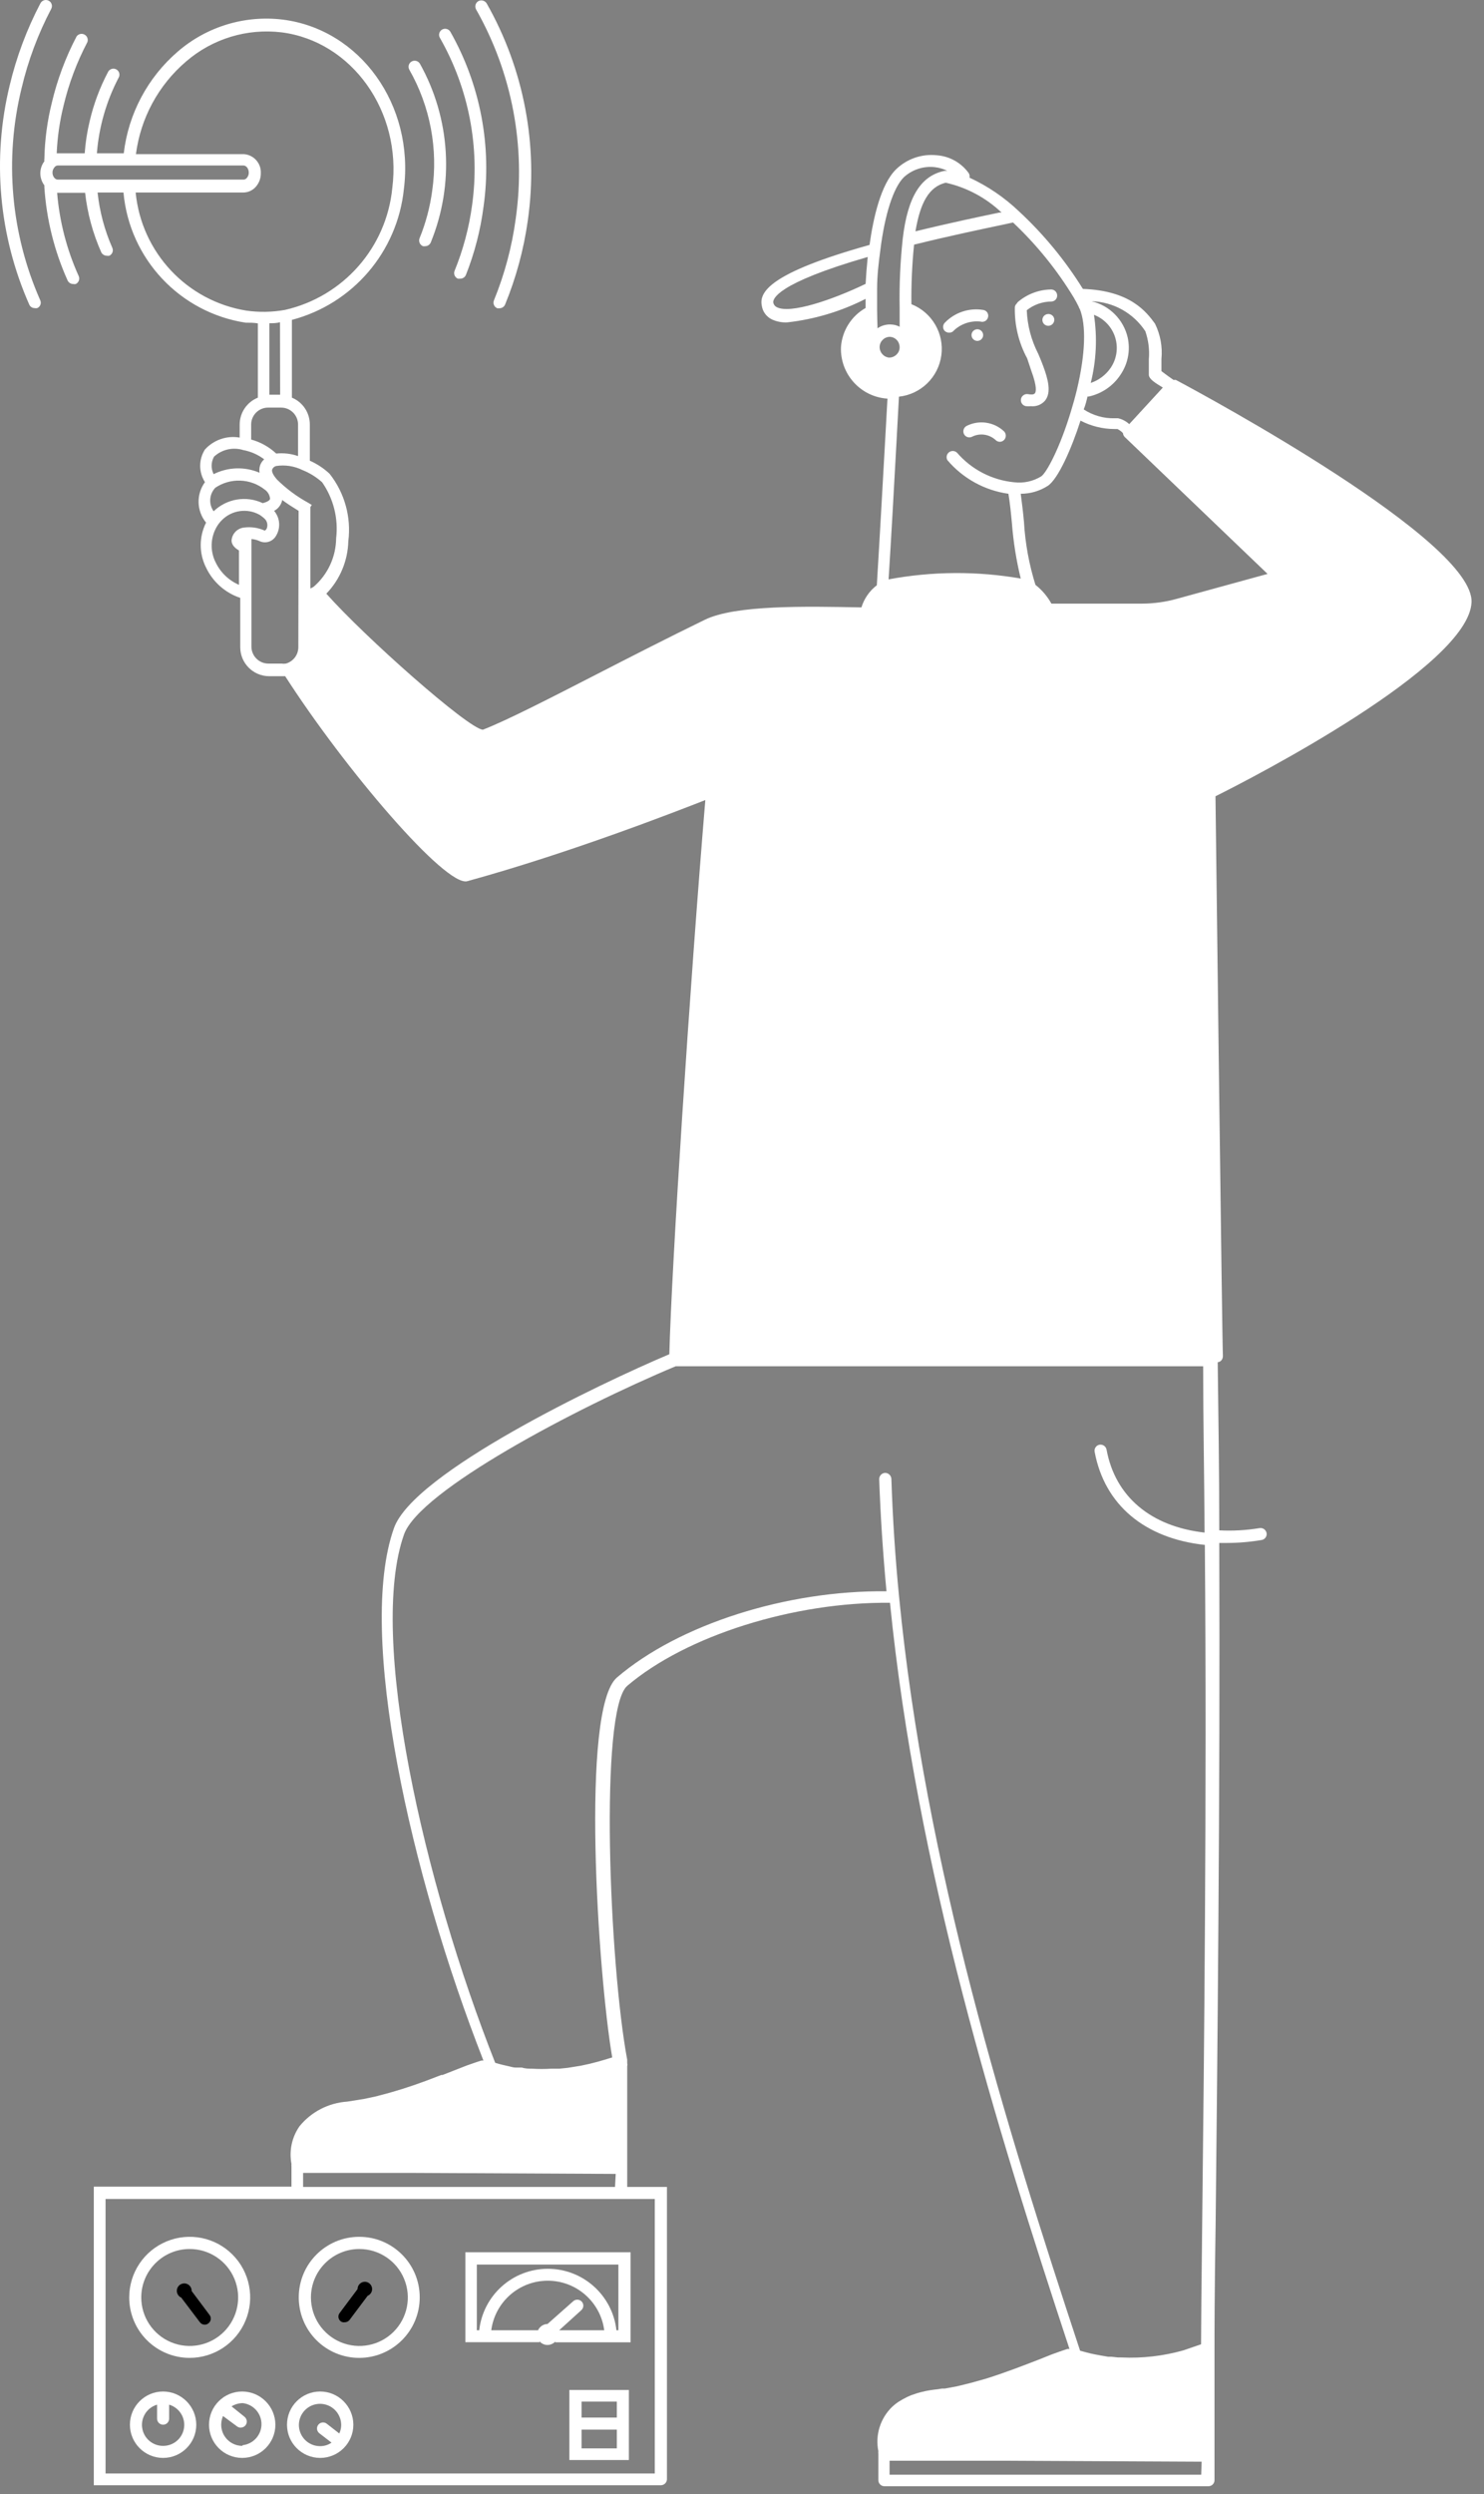 <?xml version="1.0" encoding="UTF-8"?>
<svg width="106px" height="178px" viewBox="0 0 106 178" version="1.1" xmlns="http://www.w3.org/2000/svg" xmlns:xlink="http://www.w3.org/1999/xlink">
    <rect x="0" y="0" width="106" height="178" fill="#808080" stroke="none"/>
    <!-- Generator: Sketch 53.1 (72631) - https://sketchapp.com -->
    <title>Group 2</title>
    <desc>Created with Sketch.</desc>
    <g id="Page-1" stroke="none" stroke-width="1" fill="none" fill-rule="evenodd">
        <g id="Group-2" fill-rule="nonzero">
            <path d="M69.9,24.32 C70.045,24.288 70.161,24.181 70.206,24.039 C70.25,23.898 70.216,23.744 70.116,23.634 C70.016,23.525 69.865,23.478 69.72,23.51 C69.576,23.542 69.459,23.649 69.414,23.79 C69.37,23.932 69.404,24.086 69.504,24.195 C69.605,24.305 69.756,24.352 69.9,24.32 L69.9,24.32 Z" id="Path" fill="#FFFFFF"></path>
            <path d="M74.8,22.42 C74.649,22.448 74.526,22.556 74.478,22.701 C74.429,22.847 74.465,23.007 74.569,23.12 C74.674,23.232 74.832,23.278 74.98,23.24 C75.203,23.185 75.344,22.965 75.3,22.74 C75.25,22.514 75.027,22.37 74.8,22.42 L74.8,22.42 Z" id="Path" fill="#FFFFFF"></path>
            <path d="M24.62,165.74 C24.757,165.742 24.887,165.679 24.97,165.57 L26.26,163.85 L26.26,163.85 C26.501,163.75 26.63,163.486 26.562,163.235 C26.494,162.983 26.251,162.82 25.992,162.854 C25.733,162.889 25.54,163.109 25.54,163.37 L24.26,165.08 C24.19,165.171 24.16,165.286 24.177,165.399 C24.194,165.512 24.257,165.614 24.35,165.68 C24.429,165.733 24.526,165.755 24.62,165.74 L24.62,165.74 Z" id="Path" fill="#000000"></path>
            <path d="M12.97,164.01 L12.97,164.01 L14.28,165.74 C14.36,165.848 14.486,165.911 14.62,165.91 C14.715,165.913 14.807,165.881 14.88,165.82 C14.974,165.754 15.036,165.652 15.053,165.539 C15.07,165.426 15.04,165.311 14.97,165.22 L13.69,163.51 C13.698,163.24 13.502,163.008 13.235,162.97 C12.968,162.933 12.715,163.101 12.647,163.362 C12.58,163.623 12.719,163.893 12.97,163.99 L12.97,164.01 Z" id="Path" fill="#000000"></path>
            <path d="M30.87,13.62 C30.715,14.78 30.412,15.916 29.97,17 C29.881,17.224 29.988,17.478 30.21,17.57 C30.263,17.579 30.317,17.579 30.37,17.57 C30.546,17.57 30.705,17.463 30.77,17.3 C32.466,13.15 32.179,8.453 29.99,4.54 C29.865,4.34 29.605,4.274 29.4,4.39 C29.3,4.447 29.227,4.541 29.197,4.652 C29.167,4.762 29.183,4.881 29.24,4.98 C30.73,7.598 31.304,10.639 30.87,13.62 Z" id="Path" fill="#FFFFFF"></path>
            <path d="M33.72,14.65 C33.502,16.256 33.082,17.829 32.47,19.33 C32.428,19.436 32.429,19.555 32.474,19.66 C32.519,19.765 32.604,19.848 32.71,19.89 L32.87,19.89 C33.049,19.892 33.211,19.785 33.28,19.62 C33.901,18.052 34.324,16.413 34.54,14.74 C35.146,10.436 34.313,6.052 32.17,2.27 C32.051,2.063 31.787,1.991 31.58,2.11 C31.373,2.229 31.301,2.493 31.42,2.7 C33.487,6.319 34.296,10.522 33.72,14.65 L33.72,14.65 Z" id="Path" fill="#FFFFFF"></path>
            <path d="M36.84,15.59 C36.571,17.598 36.047,19.564 35.28,21.44 C35.238,21.546 35.239,21.665 35.284,21.77 C35.329,21.875 35.414,21.958 35.52,22 C35.573,22.009 35.627,22.009 35.68,22 C35.856,22 36.015,21.893 36.08,21.73 C36.868,19.809 37.412,17.796 37.7,15.74 C38.464,10.39 37.43,4.938 34.76,0.24 C34.636,0.041 34.378,-0.029 34.17,0.08 C33.961,0.202 33.889,0.47 34.01,0.68 C36.575,5.201 37.57,10.444 36.84,15.59 Z" id="Path" fill="#FFFFFF"></path>
            <path d="M1.54,6.3 C2.005,4.328 2.717,2.423 3.66,0.63 C3.77,0.42 3.69,0.161 3.48,0.05 C3.267,-0.061 3.005,0.019 2.89,0.23 C1.915,2.087 1.176,4.059 0.69,6.1 C-0.58,11.325 -0.088,16.823 2.09,21.74 C2.158,21.894 2.312,21.992 2.48,21.99 C2.539,22.004 2.601,22.004 2.66,21.99 C2.765,21.944 2.847,21.858 2.887,21.75 C2.927,21.642 2.921,21.523 2.87,21.42 C0.771,16.665 0.303,11.349 1.54,6.3 L1.54,6.3 Z" id="Path" fill="#FFFFFF"></path>
            <path d="M67.81,23.74 C67.94,23.745 68.064,23.685 68.14,23.58 C68.649,23.106 69.339,22.876 70.03,22.95 C70.14,22.984 70.259,22.973 70.361,22.918 C70.462,22.864 70.538,22.771 70.57,22.66 C70.604,22.551 70.592,22.433 70.538,22.333 C70.483,22.233 70.39,22.16 70.28,22.13 C69.258,21.945 68.212,22.283 67.49,23.03 C67.41,23.109 67.364,23.217 67.364,23.33 C67.364,23.443 67.41,23.551 67.49,23.63 C67.579,23.707 67.693,23.746 67.81,23.74 L67.81,23.74 Z" id="Path" fill="#FFFFFF"></path>
            <path d="M73.67,26.48 C74.09,27.62 74,27.97 73.92,28.07 C73.84,28.17 73.67,28.17 73.42,28.13 C73.267,28.107 73.112,28.167 73.015,28.289 C72.918,28.41 72.894,28.574 72.95,28.719 C73.007,28.863 73.137,28.967 73.29,28.99 C73.407,29 73.524,29 73.64,28.99 C74.017,29.03 74.39,28.884 74.64,28.6 C75.12,28.02 74.85,27.04 74.53,26.17 C74.43,25.89 74.3,25.58 74.16,25.25 C73.662,24.286 73.382,23.224 73.34,22.14 C73.847,21.739 74.474,21.521 75.12,21.52 C75.234,21.512 75.339,21.459 75.413,21.372 C75.486,21.286 75.521,21.173 75.51,21.06 C75.503,20.946 75.45,20.839 75.363,20.764 C75.277,20.689 75.164,20.652 75.05,20.66 C74.191,20.679 73.365,20.993 72.71,21.55 C72.675,21.579 72.647,21.617 72.63,21.66 C72.558,21.722 72.508,21.806 72.49,21.9 C72.455,23.183 72.759,24.452 73.37,25.58 L73.67,26.48 Z" id="Path" fill="#FFFFFF"></path>
            <path d="M69.04,30.4 C68.829,30.515 68.749,30.777 68.86,30.99 C68.915,31.092 69.009,31.167 69.12,31.199 C69.23,31.231 69.35,31.217 69.45,31.16 C70.001,30.894 70.657,30.989 71.11,31.4 C71.19,31.484 71.3,31.531 71.415,31.531 C71.531,31.531 71.641,31.484 71.72,31.4 C71.884,31.23 71.884,30.96 71.72,30.79 C70.999,30.106 69.926,29.95 69.04,30.4 L69.04,30.4 Z" id="Path" fill="#FFFFFF"></path>
            <path d="M105.11,42.99 C105.31,38.61 86.18,28.28 84,27.12 C83.945,27.105 83.886,27.105 83.83,27.12 C83.71,27.04 83.19,26.67 82.96,26.49 C82.96,26.22 82.96,25.92 82.96,25.62 C83.044,24.754 82.884,23.881 82.5,23.1 C81.89,22.27 80.75,20.74 77.35,20.62 C76.078,18.574 74.538,16.707 72.77,15.07 C71.735,14.086 70.546,13.279 69.25,12.68 C69.276,12.566 69.254,12.447 69.19,12.35 C68.653,11.608 67.814,11.143 66.9,11.08 C65.837,10.971 64.779,11.337 64.01,12.08 C62.92,13.14 62.38,15.54 62.11,17.48 C54.96,19.48 54.23,20.85 54.41,21.8 C54.469,22.235 54.744,22.611 55.14,22.8 C55.479,22.954 55.849,23.026 56.22,23.01 C58.176,22.793 60.077,22.224 61.83,21.33 C61.83,21.55 61.83,21.77 61.83,21.98 C60.815,22.553 60.154,23.597 60.07,24.76 C59.99,26.688 61.465,28.327 63.39,28.45 L63.22,31.51 C63.02,35.05 62.85,38.17 62.63,41.77 C62.108,42.169 61.724,42.722 61.53,43.35 C57.53,43.27 52.53,43.17 50.35,44.23 C47.7,45.52 45.12,46.84 42.84,48.01 C39.29,49.83 36.22,51.41 34.49,52.08 C33.43,52 26.02,45.43 23.31,42.37 C24.283,41.363 24.843,40.029 24.88,38.63 C25.099,36.909 24.616,35.171 23.54,33.81 C23.125,33.423 22.649,33.109 22.13,32.88 L22.13,30.3 C22.133,29.459 21.627,28.701 20.85,28.38 L20.85,22.83 C25.205,21.686 28.393,17.96 28.85,13.48 C29.6,7.48 25.72,2.1 20.2,1.4 C17.491,1.068 14.767,1.896 12.7,3.68 C10.548,5.53 9.17,8.121 8.84,10.94 L6.92,10.94 C7.068,9.057 7.595,7.224 8.47,5.55 C8.551,5.413 8.551,5.243 8.468,5.107 C8.386,4.971 8.235,4.892 8.076,4.901 C7.918,4.91 7.777,5.006 7.71,5.15 C7.13,6.25 6.693,7.419 6.41,8.63 C6.226,9.389 6.106,10.161 6.05,10.94 L4.05,10.94 C4.099,9.793 4.263,8.654 4.54,7.54 C4.915,5.965 5.486,4.443 6.24,3.01 C6.317,2.803 6.23,2.571 6.035,2.468 C5.84,2.364 5.599,2.421 5.47,2.6 C4.684,4.099 4.089,5.692 3.7,7.34 C3.374,8.649 3.196,9.991 3.17,11.34 C3.155,11.396 3.155,11.454 3.17,11.51 C2.983,11.754 2.882,12.053 2.88,12.36 C2.879,12.674 2.981,12.979 3.17,13.23 C3.165,13.28 3.165,13.33 3.17,13.38 C3.323,15.675 3.885,17.923 4.83,20.02 C4.904,20.174 5.06,20.271 5.23,20.27 C5.289,20.284 5.351,20.284 5.41,20.27 C5.625,20.17 5.719,19.915 5.62,19.7 C4.771,17.823 4.25,15.813 4.08,13.76 L6.08,13.76 C6.243,15.224 6.631,16.654 7.23,18 C7.304,18.154 7.46,18.251 7.63,18.25 C7.689,18.264 7.751,18.264 7.81,18.25 C8.025,18.15 8.119,17.895 8.02,17.68 C7.469,16.429 7.115,15.1 6.97,13.74 L8.82,13.74 C9.247,18.472 12.844,22.305 17.54,23.03 C17.83,23.03 18.13,23.03 18.42,23.08 L18.42,28.38 C17.635,28.694 17.121,29.455 17.12,30.3 L17.12,31.23 C16.203,31.07 15.267,31.391 14.64,32.08 C14.185,32.79 14.185,33.7 14.64,34.41 C14.005,35.279 14.038,36.468 14.72,37.3 C14.21,38.309 14.21,39.501 14.72,40.51 C15.206,41.532 16.087,42.312 17.16,42.67 L17.16,46.19 C17.16,47.333 18.087,48.26 19.23,48.26 L20.17,48.26 L20.37,48.26 C24.64,54.9 31.84,63.32 33.38,62.89 C40.66,60.89 48.13,57.98 50.38,57.1 C49.26,70.54 47.97,90.36 47.81,96.65 C42.85,98.74 29.54,105.1 28.14,109.06 C25.47,116.57 29.31,133.75 34.53,147.06 L34.39,147.06 L34.07,147.16 L33.35,147.41 L31.61,148.09 L31.52,148.09 L30.42,148.51 C29.326,148.919 28.211,149.27 27.08,149.56 L26.8,149.63 L26,149.8 L24.81,149.99 C23.481,150.077 22.246,150.71 21.4,151.74 C20.848,152.524 20.639,153.499 20.82,154.44 C20.811,154.493 20.811,154.547 20.82,154.6 L20.82,156.06 L6.7,156.06 L6.7,177.37 L47.2,177.37 C47.439,177.37 47.635,177.179 47.64,176.94 L47.64,156.08 L44.8,156.08 L44.8,154.62 C44.8,154.62 44.8,154.62 44.8,154.62 L44.8,147.45 L44.8,147.45 C44.82,147.388 44.82,147.322 44.8,147.26 L44.8,147 C43.52,140.14 42.8,122.07 44.8,120.32 C49.03,116.72 56.74,114.32 63.57,114.39 C65.47,133.39 71.16,151.8 76.39,167.64 L76.25,167.64 L75.69,167.83 L75.08,168.05 L74.91,168.12 L74.18,168.41 C73.12,168.82 71.81,169.33 70.44,169.76 L69.44,170.04 L68.85,170.19 L68.3,170.32 L67.49,170.47 L67.29,170.47 C67.098,170.506 66.905,170.533 66.71,170.55 C66.304,170.6 65.903,170.684 65.51,170.8 L65.25,170.89 L65.07,170.95 L64.82,171.06 L64.49,171.23 L64.17,171.42 L63.95,171.58 L63.74,171.76 C62.883,172.578 62.505,173.779 62.74,174.94 C62.73,174.996 62.73,175.054 62.74,175.11 L62.74,177.01 C62.74,177.124 62.786,177.233 62.866,177.314 C62.947,177.395 63.056,177.44 63.17,177.44 L86.32,177.44 C86.558,177.44 86.75,177.247 86.75,177.01 L86.75,175.11 L86.75,167.83 L86.75,167.83 L86.75,167.63 C86.75,166.74 86.75,163.57 86.83,158.77 C86.95,147.3 87.16,128.17 87.09,110.12 L87.65,110.12 C88.475,110.119 89.298,110.048 90.11,109.91 C90.225,109.893 90.328,109.83 90.396,109.736 C90.464,109.642 90.49,109.524 90.47,109.41 C90.425,109.178 90.204,109.023 89.97,109.06 C89.019,109.217 88.053,109.27 87.09,109.22 C87.09,105.11 87.03,101.09 86.98,97.22 C87.075,97.212 87.164,97.169 87.23,97.1 C87.309,97.012 87.352,96.898 87.35,96.78 C87.3,95.95 86.86,60.32 86.82,56.83 C89.48,55.51 104.9,47.56 105.11,42.99 Z M61.83,20.26 C59.42,21.42 56.46,22.41 55.5,21.93 C55.354,21.865 55.251,21.729 55.23,21.57 C55.23,21.36 55.36,20.25 61.98,18.34 C61.914,18.973 61.864,19.613 61.83,20.26 Z M4.13,12.82 C3.93,12.82 3.75,12.59 3.75,12.32 C3.748,12.18 3.798,12.045 3.89,11.94 C3.946,11.862 4.034,11.814 4.13,11.81 L17.39,11.81 C17.59,11.81 17.77,12.04 17.77,12.32 C17.772,12.459 17.722,12.595 17.63,12.7 C17.573,12.774 17.484,12.818 17.39,12.82 L4.13,12.82 Z M17.6,22.17 C13.354,21.485 10.104,18.021 9.69,13.74 L17.39,13.74 C17.739,13.735 18.068,13.578 18.29,13.31 C18.513,13.048 18.634,12.714 18.63,12.37 C18.649,12.023 18.529,11.684 18.296,11.426 C18.063,11.169 17.737,11.015 17.39,11 L9.71,11 C10.042,8.429 11.318,6.073 13.29,4.39 C15.171,2.764 17.652,2.008 20.12,2.31 C25.12,2.95 28.72,7.94 28.02,13.43 C27.601,17.676 24.511,21.176 20.35,22.12 C19.442,22.281 18.514,22.298 17.6,22.17 Z M20.01,28.17 L19.24,28.17 L19.24,23.07 C19.49,23.07 19.75,23.07 20,23 L20.01,28.17 Z M17.94,30.3 C17.94,29.636 18.476,29.095 19.14,29.09 L20.08,29.09 C20.748,29.09 21.29,29.632 21.29,30.3 L21.29,32.55 C20.789,32.377 20.257,32.316 19.73,32.37 C19.224,31.896 18.61,31.552 17.94,31.37 L17.94,30.3 Z M15.29,32.59 C15.851,32.074 16.643,31.895 17.37,32.12 C17.915,32.221 18.428,32.447 18.87,32.78 C18.739,32.897 18.64,33.045 18.58,33.21 C18.524,33.381 18.51,33.563 18.54,33.74 C17.485,33.289 16.286,33.326 15.26,33.84 C15.058,33.445 15.069,32.975 15.29,32.59 L15.29,32.59 Z M15.38,34.81 C16.465,34.08 17.897,34.137 18.92,34.95 C19.131,35.1 19.266,35.333 19.29,35.59 C19.29,35.71 19.07,35.83 18.77,35.91 C17.593,35.355 16.196,35.586 15.26,36.49 L15.26,36.49 C14.891,35.974 14.942,35.268 15.38,34.81 L15.38,34.81 Z M17.44,37.65 C16.957,37.697 16.577,38.085 16.54,38.57 C16.54,38.94 16.87,39.17 17.07,39.29 L17.07,41.74 C16.344,41.426 15.755,40.862 15.41,40.15 C14.978,39.306 15.028,38.297 15.54,37.5 C15.633,37.359 15.74,37.228 15.86,37.11 C16.571,36.403 17.664,36.252 18.54,36.74 C18.684,36.832 18.818,36.94 18.94,37.06 C19.085,37.228 19.134,37.458 19.07,37.67 C19.048,37.757 18.99,37.829 18.91,37.87 C18.45,37.663 17.941,37.587 17.44,37.65 Z M21.31,46.19 C21.308,46.735 20.945,47.213 20.42,47.36 C20.314,47.375 20.206,47.375 20.1,47.36 L19.16,47.36 C18.496,47.354 17.96,46.814 17.96,46.15 L17.96,38.47 C18.153,38.485 18.343,38.533 18.52,38.61 C18.93,38.813 19.426,38.68 19.68,38.3 C20.061,37.733 20.021,36.982 19.58,36.46 C19.866,36.309 20.073,36.044 20.15,35.73 C20.15,35.73 20.15,35.73 20.15,35.68 C20.49,35.93 20.89,36.19 21.33,36.46 L21.31,46.19 Z M22.4,41.88 C22.327,41.926 22.25,41.966 22.17,42 L22.17,36.19 L22.17,36.19 L22.27,36.04 L22.01,35.88 C21.201,35.438 20.458,34.886 19.8,34.24 C19.52,33.93 19.39,33.66 19.44,33.51 C19.488,33.386 19.592,33.293 19.72,33.26 C20.365,33.16 21.025,33.262 21.61,33.55 C22.124,33.756 22.598,34.05 23.01,34.42 C23.822,35.586 24.178,37.009 24.01,38.42 C23.996,39.751 23.409,41.012 22.4,41.88 L22.4,41.88 Z M78.14,22.47 C78.864,22.746 79.422,23.337 79.654,24.076 C79.886,24.815 79.767,25.62 79.33,26.26 C78.985,26.76 78.487,27.136 77.91,27.33 C78.308,25.741 78.386,24.089 78.14,22.47 L78.14,22.47 Z M77.68,28.3 L77.77,28.3 C78.702,28.097 79.517,27.537 80.04,26.74 C80.567,25.964 80.752,25.006 80.55,24.09 C80.252,22.807 79.252,21.804 77.97,21.5 C79.523,21.544 80.956,22.343 81.81,23.64 C82.032,24.282 82.117,24.963 82.06,25.64 C82.06,26.02 82.06,26.4 82.06,26.74 C82.06,27.08 82.61,27.38 83.06,27.66 L80.66,30.27 C80.435,30.062 80.159,29.917 79.86,29.85 L79.64,29.85 C78.85,29.875 78.071,29.655 77.41,29.22 C77.54,28.89 77.61,28.6 77.68,28.3 L77.68,28.3 Z M72.36,15.88 C74.041,17.463 75.501,19.266 76.7,21.24 C76.83,21.47 76.95,21.68 77.04,21.87 C77.13,22.06 77.04,21.97 77.12,22.03 C77.6,23.2 77.53,25.26 76.92,27.82 C76.8,28.32 76.66,28.82 76.51,29.31 C75.71,31.97 74.75,33.75 74.37,34 C73.796,34.352 73.119,34.499 72.45,34.42 C70.866,34.27 69.4,33.514 68.36,32.31 C68.203,32.159 67.96,32.146 67.787,32.278 C67.615,32.411 67.565,32.65 67.67,32.84 C68.78,34.147 70.332,35.001 72.03,35.24 C72.14,35.9 72.21,36.6 72.28,37.34 C72.382,38.672 72.593,39.993 72.91,41.29 C69.785,40.748 66.588,40.768 63.47,41.35 C63.69,37.91 63.85,34.87 64.04,31.46 L64.21,28.31 C65.778,28.14 67.028,26.922 67.239,25.358 C67.45,23.795 66.567,22.29 65.1,21.71 C65.084,20.291 65.148,18.872 65.29,17.46 C67.88,16.82 70.29,16.32 71.57,16.05 L72.36,15.88 Z M71.56,15.17 L71.39,15.17 C70.14,15.43 67.89,15.9 65.39,16.51 C65.74,14.4 66.39,13.32 67.55,13.04 C69.049,13.376 70.428,14.112 71.54,15.17 L71.56,15.17 Z M62.65,22.17 C62.65,21.67 62.65,21.17 62.65,20.61 C62.65,19.68 62.76,18.75 62.88,17.86 C63.2,15.28 63.82,13.38 64.56,12.65 C65.158,12.102 65.964,11.84 66.77,11.93 C67.08,11.965 67.381,12.053 67.66,12.19 L67.48,12.19 C65.77,12.54 64.83,14.04 64.48,17.05 C64.303,18.69 64.23,20.34 64.26,21.99 C64.26,22.42 64.26,22.87 64.26,23.32 C64.08,23.226 63.883,23.172 63.68,23.16 C63.326,23.133 62.973,23.229 62.68,23.43 C62.67,23.02 62.65,22.6 62.65,22.15 L62.65,22.17 Z M62.83,24.73 C62.857,24.341 63.18,24.039 63.57,24.04 L63.57,24.04 C63.9,24.057 64.176,24.296 64.24,24.62 C64.304,24.881 64.215,25.156 64.01,25.33 C63.865,25.461 63.675,25.529 63.48,25.52 C63.096,25.464 62.816,25.128 62.83,24.74 L62.83,24.73 Z M44.42,156.94 L46.77,156.94 L46.77,176.53 L7.54,176.53 L7.54,156.94 L44.42,156.94 Z M43.93,156.08 L21.65,156.08 L21.65,155.08 L29.54,155.08 L43.98,155.15 L43.93,156.08 Z M85.8,176.62 L63.54,176.62 L63.54,175.62 L71.42,175.62 L85.83,175.69 L85.8,176.62 Z M85.87,158.76 C85.82,163.12 85.79,166.12 85.79,167.31 L84.54,167.74 C83.098,168.149 81.598,168.321 80.1,168.25 L79.86,168.25 L79.38,168.2 L79.15,168.2 C78.83,168.15 78.52,168.09 78.15,168.02 C77.78,167.95 77.51,167.86 77.15,167.77 C71.86,151.77 66.08,133.13 64.22,113.96 C63.94,111.11 63.76,108.28 63.67,105.54 C63.654,105.303 63.457,105.119 63.22,105.12 C62.981,105.131 62.795,105.331 62.8,105.57 C62.89,108.18 63.07,110.88 63.32,113.57 C56.18,113.49 48.49,115.94 44.07,119.72 C41.45,121.95 42.71,140.88 43.73,146.84 L43.52,146.9 L43.16,147.01 C42.89,147.09 42.62,147.17 42.36,147.23 L42.13,147.29 L41.48,147.43 L40.55,147.58 L39.96,147.64 L39.54,147.64 L39.39,147.64 C38.924,147.67 38.456,147.67 37.99,147.64 C37.76,147.64 37.52,147.64 37.28,147.56 L37.05,147.56 L36.82,147.56 C36.66,147.56 36.5,147.5 36.35,147.47 L35.87,147.36 L35.64,147.3 L35.37,147.22 C30.27,134.33 26.27,116.8 28.86,109.51 C29.97,106.39 41.09,100.51 48.26,97.51 L85.94,97.51 C85.94,101.31 86.02,105.31 86.04,109.38 C82.21,108.95 79.66,106.82 79.04,103.46 C78.995,103.223 78.767,103.067 78.53,103.11 C78.417,103.132 78.317,103.198 78.253,103.294 C78.189,103.39 78.167,103.507 78.19,103.62 C78.9,107.41 81.77,109.8 86.06,110.26 C86.21,128.11 86,147.28 85.87,158.74 L85.87,158.76 Z M84.05,42.74 C83.252,42.962 82.428,43.076 81.6,43.08 L75.1,43.08 C74.813,42.562 74.426,42.106 73.96,41.74 C73.503,40.279 73.228,38.768 73.14,37.24 C73.08,36.58 73,35.92 72.91,35.24 C73.598,35.24 74.272,35.042 74.85,34.67 C75.59,34.17 76.54,32.01 77.18,30.02 C77.93,30.412 78.764,30.618 79.61,30.62 L79.82,30.62 C79.966,30.694 80.098,30.792 80.21,30.91 C80.219,31.016 80.265,31.115 80.34,31.19 L90.54,40.96 L84.05,42.74 Z" id="Shape" fill="#FFFFFF"></path>
            <path d="M13.54,168.28 C15.288,168.284 16.867,167.234 17.538,165.62 C18.21,164.006 17.843,162.146 16.608,160.909 C15.374,159.671 13.515,159.3 11.899,159.968 C10.284,160.636 9.23,162.212 9.23,163.96 C9.228,165.105 9.68,166.204 10.489,167.014 C11.298,167.824 12.395,168.28 13.54,168.28 L13.54,168.28 Z M13.54,160.51 C14.941,160.506 16.207,161.347 16.745,162.641 C17.283,163.935 16.988,165.426 15.997,166.417 C15.006,167.407 13.515,167.703 12.221,167.165 C10.928,166.627 10.086,165.361 10.09,163.96 C10.096,162.057 11.637,160.515 13.54,160.51 L13.54,160.51 Z" id="Shape" fill="#FFFFFF"></path>
            <path d="M25.67,168.28 C28.055,168.274 29.984,166.338 29.98,163.953 C29.977,161.569 28.041,159.638 25.657,159.64 C23.272,159.642 21.34,161.575 21.34,163.96 C21.338,165.108 21.793,166.21 22.606,167.021 C23.419,167.832 24.522,168.285 25.67,168.28 Z M25.67,160.51 C27.071,160.51 28.333,161.354 28.868,162.648 C29.403,163.942 29.105,165.431 28.113,166.42 C27.122,167.409 25.632,167.702 24.339,167.164 C23.047,166.625 22.206,165.36 22.21,163.96 C22.216,162.053 23.763,160.51 25.67,160.51 L25.67,160.51 Z" id="Shape" fill="#FFFFFF"></path>
            <path d="M11.65,170.68 C10.341,170.68 9.28,171.741 9.28,173.05 C9.28,174.359 10.341,175.42 11.65,175.42 C12.959,175.42 14.02,174.359 14.02,173.05 C14.015,171.743 12.957,170.685 11.65,170.68 L11.65,170.68 Z M11.65,174.56 C10.902,174.565 10.264,174.018 10.156,173.277 C10.048,172.537 10.502,171.829 11.22,171.62 L11.22,172.62 C11.22,172.857 11.413,173.05 11.65,173.05 C11.888,173.05 12.08,172.857 12.08,172.62 L12.08,171.62 C12.799,171.829 13.253,172.537 13.145,173.277 C13.036,174.018 12.399,174.565 11.65,174.56 L11.65,174.56 Z" id="Shape" fill="#FFFFFF"></path>
            <path d="M17.3,170.68 C15.991,170.68 14.93,171.741 14.93,173.05 C14.93,174.359 15.991,175.42 17.3,175.42 C18.609,175.42 19.67,174.359 19.67,173.05 C19.665,171.743 18.607,170.685 17.3,170.68 L17.3,170.68 Z M17.3,174.56 C16.47,174.554 15.8,173.88 15.8,173.05 C15.802,172.837 15.846,172.626 15.93,172.43 L16.93,173.17 C17.005,173.228 17.096,173.259 17.19,173.26 C17.326,173.258 17.454,173.196 17.54,173.09 C17.684,172.899 17.648,172.628 17.46,172.48 L16.54,171.74 C16.781,171.592 17.058,171.513 17.34,171.51 C18.102,171.598 18.677,172.243 18.677,173.01 C18.677,173.777 18.102,174.422 17.34,174.51 L17.3,174.56 Z" id="Shape" fill="#FFFFFF"></path>
            <path d="M22.87,170.68 C21.561,170.68 20.5,171.741 20.5,173.05 C20.5,174.359 21.561,175.42 22.87,175.42 C24.179,175.42 25.24,174.359 25.24,173.05 C25.235,171.743 24.177,170.685 22.87,170.68 L22.87,170.68 Z M24.24,173.68 L23.34,172.98 C23.219,172.885 23.056,172.863 22.913,172.92 C22.771,172.978 22.67,173.108 22.648,173.26 C22.627,173.413 22.689,173.565 22.81,173.66 L23.68,174.33 C23.442,174.494 23.159,174.582 22.87,174.58 C22.259,174.584 21.705,174.219 21.468,173.655 C21.231,173.091 21.358,172.44 21.789,172.006 C22.22,171.572 22.87,171.441 23.436,171.674 C24.001,171.907 24.37,172.458 24.37,173.07 C24.371,173.274 24.326,173.475 24.24,173.66 L24.24,173.68 Z" id="Shape" fill="#FFFFFF"></path>
            <path d="M38.54,167.1 C38.683,167.266 38.891,167.361 39.11,167.36 C39.318,167.356 39.516,167.27 39.66,167.12 L39.66,167.17 L45.04,167.17 L45.04,160.74 L33.24,160.74 L33.24,167.16 L38.54,167.16 L38.54,167.1 Z M34.06,166.31 L34.06,161.62 L44.17,161.62 L44.17,166.31 L44.03,166.31 C43.753,163.813 41.643,161.923 39.13,161.923 C36.618,161.923 34.507,163.813 34.23,166.31 L34.06,166.31 Z M38.39,166.31 L35.09,166.31 C35.357,164.286 37.083,162.773 39.125,162.773 C41.167,162.773 42.893,164.286 43.16,166.31 L39.94,166.31 L41.54,164.86 C41.621,164.779 41.667,164.669 41.667,164.555 C41.667,164.44 41.621,164.331 41.54,164.25 C41.37,164.086 41.101,164.086 40.93,164.25 L39.11,165.86 L39.11,165.86 C38.816,165.868 38.552,166.042 38.43,166.31 L38.39,166.31 Z" id="Shape" fill="#FFFFFF"></path>
            <path d="M40.67,175.57 L44.92,175.57 L44.92,170.57 L40.67,170.57 L40.67,175.57 Z M41.54,171.4 L44.06,171.4 L44.06,172.54 L41.54,172.54 L41.54,171.4 Z M41.54,173.4 L44.06,173.4 L44.06,174.74 L41.54,174.74 L41.54,173.4 Z" id="Shape" fill="#FFFFFF"></path>
        </g>
    </g>
</svg>
